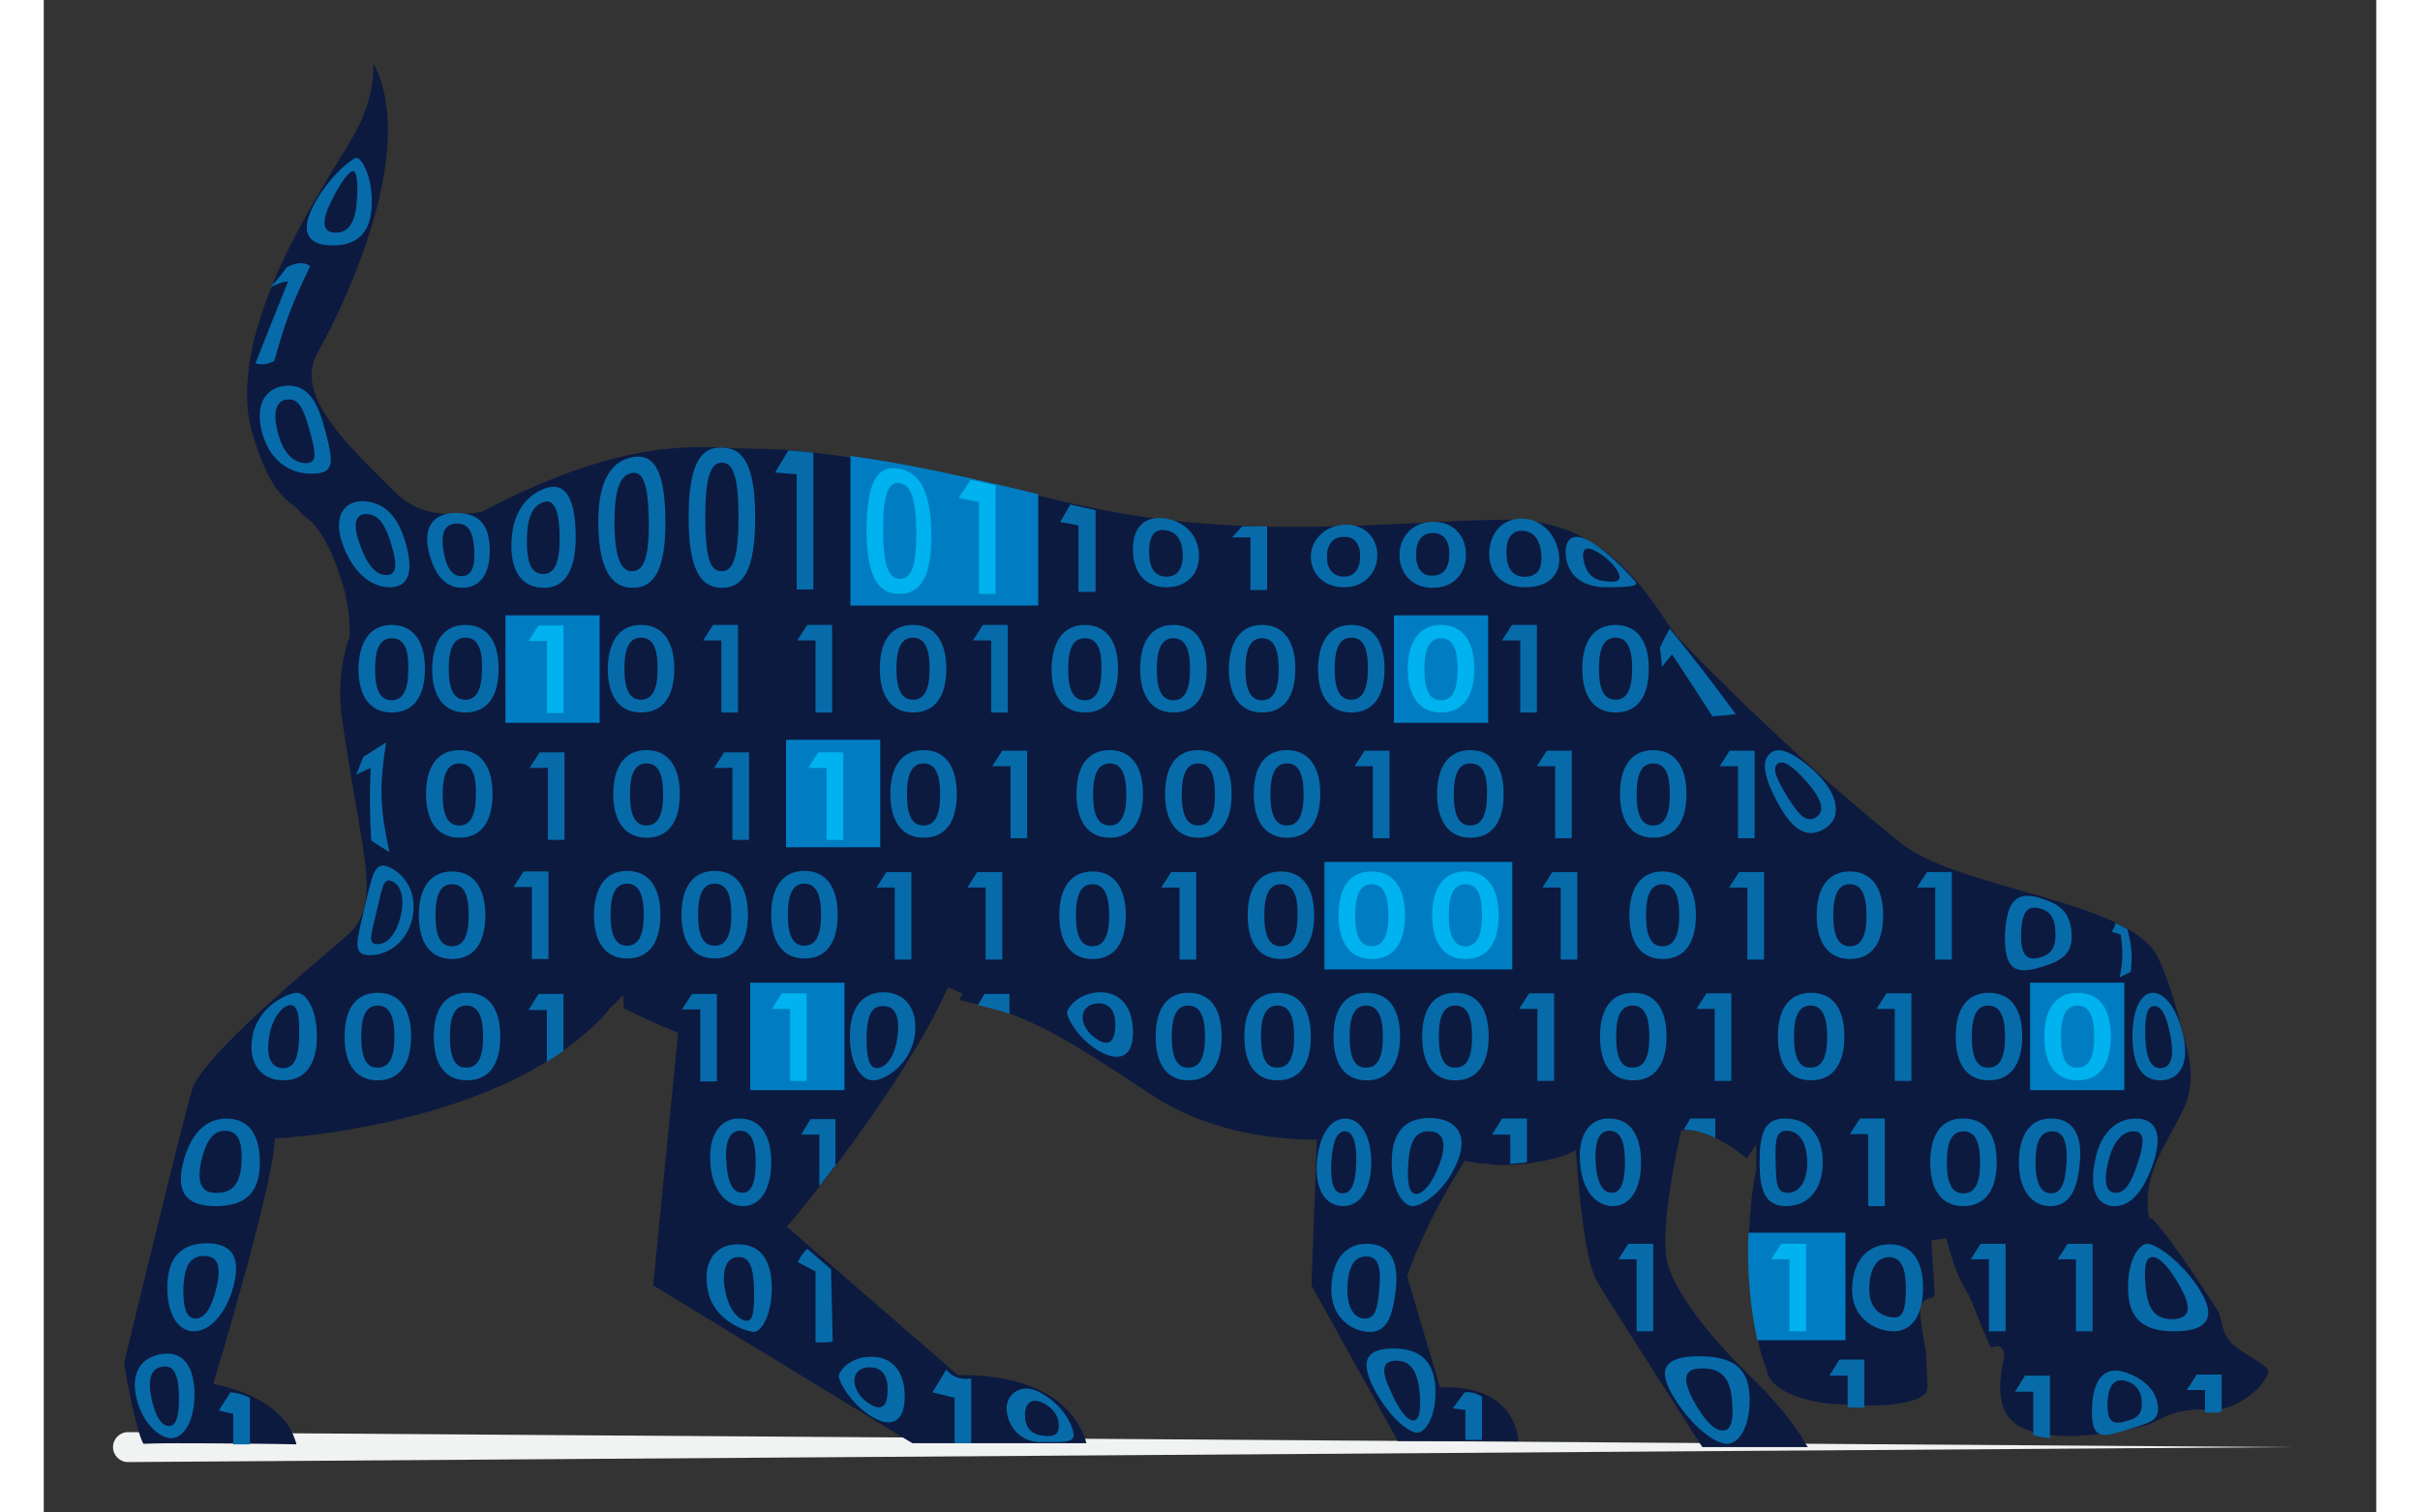 <svg xmlns="http://www.w3.org/2000/svg" width="32" height="20" viewBox="0 0 421 273">
  <rect x="0" y="0" width="421" height="273" fill="#333333" stroke="none"/>
  <g>
    <g>
      <path fill="#F1F2F2" d="M15.2,263.9l390.8-2.7l-390.8-2.7c-1.5,0-2.7,1.2-2.7,2.7S13.7,263.9,15.2,263.9
			C15.2,263.9,15.2,263.9,15.2,263.9z"/>
    </g>
  </g>
  <path fill="#0C1A40" d="M14.5,246c0.7,4.6,1.8,9.7,2.7,12.6c0.3,1,0.6,1.7,0.8,2c0.6,0,2.1-0.1,5.9-0.1c6.9,0,17.6,0.1,21.7,0.2
	c-0.1-0.6-0.4-1.2-0.7-2c-1.3-2.8-4.7-6.6-12.9-8.6l-1.4-0.3l0.4-1.4c0.1-0.3,10-33.2,10.6-41.7l0.1-1.2l1.2-0.1
	c0.2,0,20.6-1.2,38.8-9.1l0.3-0.1c8.5-3.8,15.2-8.4,19.9-13.8v-0.1l1.1-1.1l0,0l1.6-1.6l0.1,2.4l0,0v0c2.8,1.4,5.8,2.8,8.8,4l1,0.4
	L110,232l45.3,27.6l1.5,0.9h31.4c-0.1-0.2-0.1-0.4-0.2-0.7c-1.3-3.9-5.9-11.6-22.5-11.6h-0.5l-30.9-26.8l0.9-1
	c0.2-0.2,19.9-23.7,28.2-42.2l2.6,1.1c-0.2,0.4-0.3,0.8-0.5,1.2l5.1,1.2l1.5,0.4c0.5,0.2,1,0.3,1.5,0.5c7.9,2.8,14.4,7.1,21.2,11.5
	c2.1,1.4,4.3,2.8,6.6,4.3c6.9,4.3,14.8,6.1,20.3,6.8h0.1c3.5,0.4,5.9,0.5,6.6,0.5l1.6,0l-1,26.3l15.6,28.1h21.8
	c-0.2-1.5-0.7-4-2.7-6.1c-2.3-2.4-5.8-3.6-10.5-3.6h-1l-5.9-20l0.1-0.4c0.1-0.4,3.1-9.1,9.8-19.7l0.5-0.8l0.9,0.2
	c0.6,0.1,1.2,0.2,1.8,0.3h1.3v0.1c1,0.1,1.9,0.2,2.9,0.2c0.2,0,0.4,0,0.5,0c0.5,0,1,0,1.5-0.1c0.6,0,1.1-0.1,1.6-0.1
	c0.3,0,0.6-0.1,1-0.1c0.6-0.1,1.3-0.2,1.9-0.3c1.4-0.3,2.9-0.6,4.8-1.2l1.8-0.9l0.2,2.1c0.8,11.1,2.1,18.9,3.6,21.5
	c2.8,4.7,15.7,24.8,18.8,29.6c0.1,0.2,0.2,0.3,0.3,0.4h19c0-0.1-0.1-0.2-0.2-0.3c-2.4-4.2-5.7-7.9-7.8-10.1c0,0,0,0,0,0l-1.7-1.7
	c-0.2-0.2-0.4-0.4-0.6-0.6c0,0,0,0,0,0c-5.7-5.6-14.6-15.4-15.3-22c-0.6-5.2,1-14.5,2.5-21.3l0.3-1.2l0.7,0l0.5,0
	c0.7,0,1.4,0.1,1.9,0.2l0.1,0c0.4,0.1,0.8,0.2,1.2,0.4c1.2,0.5,2.6,1.2,4.1,2.1l0.4,0.2l2.9,2.2l1.7-2.6v4.9l-0.1,0.1
	c-0.7,3.4-1,7.1-1.2,10.9c-0.2,6.7,0.3,13.7,1.6,19.4c0.1,0.3,0.1,0.6,0.2,0.8c0,0.1,0,0.1,0,0.1c0,0,0,0.1,0,0.1c0,0,0,0.1,0,0.1v0
	c0.3,1.2,0.6,2.3,1,3.3c0,0,0,0.1,0,0.1c0.1,0.3,0.2,0.5,0.3,0.8l0.1,0.2v0.3c1.5,5.1,11.8,5.8,11.8,5.8l0.6,0
	c0.1,0,2.8,0.3,6.1,0.3c5.1,0,8.8-0.8,10-2.1c0.4-0.4,0.5-0.8,0.5-1.3l-0.3-6.5c-0.1-0.6-0.6-3-1-6.4c-0.3-2.5,1.1-3,2.1-3.2
	c0.1,0,0.3,0,0.3-0.1c0,0,0.1-0.2,0.2-0.9l-0.6-9.3l2.7-0.4c1.2,4.7,2.5,7.9,3.5,9.3c0.8,1.3,1.6,3.4,2.5,5.6
	c0.3,0.8,0.6,1.6,0.9,2.3c0.6,1.4,1,2.2,1.2,2.6c0.2-0.1,0.5-0.3,0.8-0.3h0.7l0.5,0.5c0.5,0.6,0.4,1.2,0.1,2.5
	c-0.7,4-1.1,8.7,2.5,11.1l0.1,0.1l0.1,0.1c0.2,0.1,0.5,0.3,0.8,0.4c2.1,1,4.9,1.5,8.4,1.5c2,0,4.3-0.2,6.6-0.5
	c0.5-0.1,1-0.1,1.5-0.2c0.8-0.1,1.5-0.3,2.2-0.4c0.7-0.1,1.3-0.3,1.9-0.4c0.3-0.1,1.2-0.3,1.2-0.3c0.4-0.1,0.7-0.2,1-0.3
	c0.6-0.2,1.1-0.5,1.7-0.8c1.7-0.8,3.7-1.9,7.9-1.9c0.5,0,1,0,1.5,0.1h0.4c4.3,0,8.8-3.7,9.9-6.2c0.1-0.3,0.3-0.9,0.1-1.2
	c-0.9-0.9-2.1-1.6-3.2-2.3c-2-1.2-4.1-2.4-4.8-4.9l-0.8-3c-1-1.5-8.1-12.8-12.1-17L380,220v-0.4h0c-0.1-0.2-0.2-0.7-0.2-1.3
	c-0.1-1.3-0.1-2.8,0.2-4.3c0.4-2,1.2-4.2,2.3-6.4c0.6-1.2,1.3-2.3,1.8-3.4c1.5-2.7,2.8-4.9,3.2-7.5c0.4-2.3,0.2-4.9-0.6-8l-0.5-1.8
	c-1.1-4.4-2.4-9.4-4.6-14.1l-0.1-0.2c-3-5.7-13.9-8.8-24.5-11.8c-8.3-2.4-16.2-4.6-21.1-8.1c-3.8-3-7.8-6.3-11.9-9.9
	c-0.4-0.4-0.8-0.7-1.3-1.1l-0.8-0.7c-4-3.6-8.5-7.7-13.7-12.7l0,0.1l-1-1c-1.6-1.6-3.1-3-4.4-4.4l-1.1-1c-3-3-5.7-5.8-6.7-6.9
	c-0.8-0.9-1.6-2.1-2.5-3.5c-4.6-6.7-12.3-17.8-28.1-17.8c-4.9,0-10.4,0.3-16.2,0.6c-6.8,0.3-14.5,0.7-22.5,0.7
	c-15.6,0-28.7-1.5-41.3-4.5c-2.6-0.6-5.1-1.2-7.5-1.8c0,0,0,0,0,0c-13.6-3.2-24.8-5.4-33.9-6.6c-5.8-0.8-10.7-1.2-14.7-1.2
	c-1.2,0-2.5-0.1-3.9-0.1c-1.7-0.1-3.6-0.2-5.7-0.2c-7.5,0-19.7,1.2-39.5,11.6l-0.2,0.1l-0.2,0c-1.7,0.3-3.2,0.4-4.6,0.4
	c-0.4,0-0.7,0-1,0c-3.9-0.1-7.1-1.4-9.4-3.6c-9.5-9.3-18.6-18-14.4-25.5c0.5-0.9,1.3-2.4,2.3-4.3c5.1-10.3,15.2-33.9,7.8-48
	c0.1,3.5-0.7,8.3-4,13.8c-0.5,0.9-1.1,1.8-1.7,2.8c-3.6,5.9-8.6,14-12.3,22.8c-3.3,7.9-4.9,14.9-4.8,20.8c0,2.5,0.4,4.9,1.1,7.1
	c2.7,8.9,5.1,10.9,7.7,12.9l0.6,0.5l0,0.1c0.7,0.8,1.3,1.3,2,1.8l0.1,0.1l0.1,0c2.3,2.5,4,6,5.6,11.2c1,3.3,1.4,6.4,1.3,9.4l0,0.2
	v0.1l-0.1,0.2c-0.1,0.3-0.2,0.6-0.3,0.9c-1.2,4-1.6,8.2-1.1,12.6c0,0.4,0.1,0.7,0.2,1.1l0,0.2l0,0.1v0.1c1.4,9.6,3.4,20.4,3.7,22.5
	l0,0.2c1,6.6,1.4,11.9-2.4,15.5c-0.9,0.9-2.6,2.3-4.6,4c-7.3,6.2-22.3,19.2-23.8,24.2C25,202.6,15.4,242.3,14.5,246z"/>
  <rect x="83.4" y="111.1" transform="matrix(-1 -4.490109e-11 4.490109e-11 -1 183.734 241.566)"
        width="17" height="19.4" fill="#007DC2"/>
  <rect x="134" y="133.5" transform="matrix(-1 -4.490109e-11 4.490109e-11 -1 284.975 286.427)"
        width="17" height="19.4" fill="#007DC2"/>
  <path d="M309.3,241.9h15.9v-19.4h-17.5C307.4,229.3,308,236.2,309.3,241.9z" fill="#007DC2"/>
  <rect x="248.2" y="155.5" transform="matrix(-1 -4.500812e-11 4.500812e-11 -1 513.259 330.473)"
        width="17" height="19.4" fill="#007DC2"/>
  <rect x="231.2" y="155.5" transform="matrix(-1 -4.490109e-11 4.490109e-11 -1 479.351 330.473)"
        width="17" height="19.4" fill="#007DC2"/>
  <rect x="358.6" y="177.4" transform="matrix(-1 -4.490109e-11 4.490109e-11 -1 734.125 374.169)"
        width="17" height="19.4" fill="#007DC2"/>
  <rect x="127.5" y="177.4" transform="matrix(-1 -4.490109e-11 4.490109e-11 -1 272.021 374.169)"
        width="17" height="19.4" fill="#007DC2"/>
  <rect x="243.7" y="111.1" transform="matrix(-1 -4.495438e-11 4.495438e-11 -1 504.404 241.566)"
        width="17" height="19.4" fill="#007DC2"/>
  <g>
    <path fill="#076BA9" d="M377,187.1c0,5.1,1.7,7.9,5,7.9c3.4,0,5.3-2.8,4.2-7.9c-1.1-5.1-3.4-7.9-5.5-7.9
		C378.6,179.2,377,182,377,187.1z M383.9,187.2c0.7,3.9-0.1,5.6-1.9,5.6c-1.7,0-2.5-1.8-2.7-5.6c-0.1-3.9,0.4-5.6,1.6-5.6
		C382.2,181.5,383.2,183.3,383.9,187.2z"/>
  </g>
  <path fill="#00B2EF" d="M361.1,187.1c0,5.1,2.1,7.9,6,7.9c3.9,0,6-2.8,6-7.9c0-5.1-2.1-7.9-6-7.9C363.2,179.2,361.1,182,361.1,187.1z
	 M364.1,187.1c0-3.9,1-5.6,3-5.6c2,0,3,1.8,3,5.6c0,3.9-1,5.6-3,5.6C365,192.8,364.1,191,364.1,187.1z"/>
  <path fill="#076BA9" d="M345.1,187.1c0,5.1,2.1,7.9,6,7.9c3.8,0,6-2.8,6-7.9c0-5.1-2.1-7.9-6-7.9C347.2,179.2,345.1,182,345.1,187.1z
	 M348,187.1c0-3.9,1-5.6,3-5.6c2,0,3,1.8,3,5.6c0,3.9-1,5.6-3,5.6C349,192.8,348,191,348,187.1z"/>
  <path fill="#076BA9" d="M313,187.1c0,5.1,2.1,7.9,6,7.9c3.8,0,6-2.8,6-7.9c0-5.1-2.1-7.9-6-7.9C315.1,179.2,313,182,313,187.1z
	 M315.9,187.1c0-3.9,1-5.6,3-5.6c2,0,3,1.8,3,5.6c0,3.9-1,5.6-3,5.6C316.9,192.8,315.9,191,315.9,187.1z"/>
  <path fill="#076BA9" d="M280.9,187.1c0,5.1,2.1,7.9,6,7.9c3.8,0,6-2.8,6-7.9c0-5.1-2.1-7.9-6-7.9C283,179.2,280.9,182,280.9,187.1z
	 M283.8,187.1c0-3.9,1-5.6,3-5.6c2,0,3,1.8,3,5.6c0,3.9-1,5.6-3,5.6C284.8,192.8,283.8,191,283.8,187.1z"/>
  <path fill="#076BA9" d="M248.8,187.1c0,5.1,2.1,7.9,6,7.9c3.8,0,6-2.8,6-7.9c0-5.1-2.1-7.9-6-7.9C250.9,179.2,248.8,182,248.8,187.1z
	 M251.8,187.1c0-3.9,1-5.6,3-5.6c2,0,3,1.8,3,5.6c0,3.9-1,5.6-3,5.6C252.8,192.8,251.8,191,251.8,187.1z"/>
  <path fill="#076BA9" d="M232.8,187.1c0,5.1,2.1,7.9,6,7.9c3.8,0,6-2.8,6-7.9c0-5.1-2.1-7.9-6-7.9C234.9,179.2,232.8,182,232.8,187.1z
	 M235.7,187.1c0-3.9,1-5.6,3-5.6c2,0,3,1.8,3,5.6c0,3.9-1,5.6-3,5.6C236.7,192.8,235.7,191,235.7,187.1z"/>
  <path fill="#076BA9" d="M216.7,187.1c0,5.1,2.1,7.9,6,7.9c3.9,0,6-2.8,6-7.9c0-5.1-2.1-7.9-6-7.9C218.9,179.2,216.7,182,216.7,187.1z
	 M219.7,187.1c0-3.9,1-5.6,3-5.6c2,0,3,1.8,3,5.6c0,3.9-1,5.6-3,5.6C220.7,192.8,219.7,191,219.7,187.1z"/>
  <path fill="#076BA9" d="M200.7,187.1c0,5.1,2.1,7.9,5.9,7.9c3.9,0,6-2.8,6-7.9c0-5.1-2.1-7.9-6-7.9C202.8,179.2,200.7,182,200.7,187.1z
	 M203.6,187.1c0-3.9,1-5.6,3-5.6c2,0,3,1.8,3,5.6c0,3.9-1,5.6-3,5.6C204.6,192.8,203.6,191,203.6,187.1z"/>
  <g>
    <path fill="#076BA9" d="M184.7,182.8c0,0.9,1.9,4.6,5.6,6.8c3.7,2.2,6.3,1.3,6.3-3.2c0-4.5-2.1-7.3-6-7.3
		C186.8,179.2,184.7,181.9,184.7,182.8z M193.4,185.4c-0.1,2.6-1.2,3.5-3.1,2.3c-1.9-1.1-2.8-2.8-2.8-4.1c0-1.3,1-2.5,3-2.5
		C192.6,181.2,193.5,182.7,193.4,185.4z"/>
  </g>
  <g>
    <path fill="#076BA9" d="M145.5,187.1c0,5.1,2.1,7.9,4.2,7.9c2.2,0,6.7-2.9,7.5-8c0.7-5.1-1.9-7.9-5.7-7.9
		C147.6,179.2,145.5,182,145.5,187.1z M154.1,187.1c-0.5,3.9-2.2,5.6-3.7,5.7c-1.4,0-1.9-1.8-1.9-5.6c0.1-3.9,0.9-5.6,2.9-5.6
		C153.5,181.5,154.6,183.2,154.1,187.1z"/>
  </g>
  <path fill="#076BA9" d="M70.4,187.1c0,5.1,2.1,7.9,6,7.9c3.9,0,6-2.8,6-7.9c0-5.1-2.1-7.9-6-7.9C72.5,179.2,70.4,182,70.4,187.1z
	 M73.3,187.1c0-3.9,1-5.6,3-5.6c2,0,3,1.8,3,5.6c0,3.9-1,5.6-3,5.6C74.3,192.8,73.3,191,73.3,187.1z"/>
  <path fill="#076BA9" d="M54.3,187.1c0,5.1,2.1,7.9,6,7.9c3.8,0,6-2.8,6-7.9c0-5.1-2.1-7.9-6-7.9C56.4,179.2,54.3,182,54.3,187.1z
	 M57.3,187.1c0-3.9,1-5.6,3-5.6c2,0,3,1.8,3,5.6c0,3.9-1,5.6-3,5.6C58.3,192.8,57.3,191,57.3,187.1z"/>
  <g>
    <path fill="#076BA9" d="M37.7,186.9c-1,5.2,1.7,8.1,5.6,8.1c3.8,0,6-2.8,6-7.9c0-5.1-2-7.9-3.6-7.9C44,179.2,38.7,181.7,37.7,186.9z
		 M46.1,187.1c-0.1,3.9-0.9,5.7-2.9,5.7c-2,0-3.2-1.8-2.5-5.8c0.7-3.9,2.7-5.6,3.9-5.6C45.8,181.5,46.2,183.2,46.1,187.1z"/>
  </g>
  <g>
    <path fill="#076BA9" d="M376.2,232.4c0,5.1,2.2,7.9,8.3,7.9c6.2,0,7.8-2.6,4.5-7.7c-3.3-5.1-7.8-8.1-9.3-8.1
		C378.2,224.5,376.2,227.3,376.2,232.4z M385.8,232.6c2.1,3.9,1.3,5.5-1.7,5.5c-3,0-4.3-1.8-4.7-5.6c-0.4-3.9,0-5.6,1.2-5.6
		C381.8,226.8,383.7,228.7,385.8,232.6z"/>
  </g>
  <g>
    <path fill="#076BA9" d="M333,224.6c4-0.1,6.2,2.7,6.2,7.8c0,5.1-2.1,7.9-5.3,7.9c-3.2,0-7.5-2.3-7.5-7.4
		C326.4,227.8,329,224.7,333,224.6z M333,226.9c-2.1,0.1-3.5,2-3.5,5.9c0,3.9,2.7,4.9,4.4,5c1.7,0.1,2.2-1.5,2.2-5.3
		C336.1,228.6,335.1,226.9,333,226.9z"/>
  </g>
  <g>
    <path fill="#076BA9" d="M232.4,232.6c-0.1,5.2,3.7,7.8,7,7.8c3.3,0,4.2-3.4,4.7-8.3c0.4-4.9-1.4-7.6-5.3-7.6
		C235,224.5,232.5,227.3,232.4,232.6z M241.1,232.2c-0.3,3.8-0.7,5.7-2.5,5.8c-1.8,0.1-3.4-1.6-3.3-5.5c0.1-3.9,1.3-5.7,3.3-5.7
		C240.7,226.7,241.4,228.4,241.1,232.2z"/>
  </g>
  <g>
    <path fill="#076BA9" d="M119.9,233.1c1.2,5.5,7.1,7.3,8.3,7.3c1.2,0,3.2-2.8,3.2-7.9c0-5.1-2.1-7.9-6-7.9
		C121.5,224.5,118.7,227.5,119.9,233.1z M128.2,232.6c0.1,4-0.2,5.7-1.2,5.8c-1.1,0.1-3.2-1.3-4-5.4c-0.8-4.1,0.4-6.1,2.4-6.1
		C127.3,226.8,128.1,228.6,128.2,232.6z"/>
  </g>
  <g>
    <path fill="#076BA9" d="M22.3,232.4c0,5.1,2.1,7.9,4.8,7.9c2.7,0,5.7-2.9,7.1-8c1.4-5.2,0-7.9-4.9-7.9
		C24.5,224.5,22.3,227.3,22.3,232.4z M31.2,232.3c-0.9,3.9-2.2,5.7-3.8,5.7c-1.6,0-2.3-1.8-2.2-5.7c0.2-3.9,1.3-5.6,3.7-5.6
		C31.4,226.7,32.1,228.4,31.2,232.3z"/>
  </g>
  <path fill="#076BA9" d="M373.8,217.7c3.1,0,5.4-3.1,7-7.9c1.6-4.9,0.6-7.9-3.2-7.9c-3.8,0-6.6,3-7.4,7.9
	C369.2,214.7,370.6,217.7,373.8,217.7z M372.6,209.8c0.9-3.8,2.6-5.6,4.6-5.6c2,0,2,1.9,0.8,5.6c-1.2,3.7-2.3,5.5-4,5.5
	C372.3,215.3,371.7,213.5,372.6,209.8z"/>
  <path fill="#076BA9" d="M356.5,209.8c0,5.1,2.4,7.9,5.7,7.9c3.4,0,4.9-2.9,5.3-7.9c0.5-5-1.3-7.9-5.1-7.9
	C358.7,201.8,356.5,204.7,356.5,209.8z M359.5,209.8c0-3.9,1-5.6,3-5.6c2,0,2.8,1.8,2.6,5.6c-0.2,3.8-1,5.6-2.8,5.6
	C360.5,215.4,359.5,213.6,359.5,209.8z"/>
  <path fill="#076BA9" d="M340.5,209.8c0,5.1,2.1,7.9,6,7.9c3.8,0,6-2.8,6-7.9c0-5.1-2.1-7.9-6-7.9C342.6,201.8,340.5,204.7,340.5,209.8z
	 M343.5,209.8c0-3.9,1-5.6,3-5.6c2,0,3,1.7,3,5.6c0,3.9-1,5.6-3,5.6C344.4,215.4,343.5,213.6,343.5,209.8z"/>
  <path fill="#076BA9" d="M309.7,209.8c0,5.1,1,7.9,4.8,7.9c3.8,0,6.6-2.8,6.6-7.9c0-5.1-2.8-7.9-6.7-7.9
	C310.5,201.8,309.7,204.7,309.7,209.8z M314.6,204.1c2,0,3.6,1.7,3.7,5.6c0,3.9-1.6,5.6-3.6,5.6c-2,0-2-1.8-2.1-5.6
	C312.5,205.9,312.6,204.1,314.6,204.1z"/>
  <g>
    <path fill="#076BA9" d="M277.3,209.8c0.3,5.1,2.9,7.9,5.9,7.9c3,0,5.1-2.8,5.1-7.9c0-5.1-2.1-7.9-5.7-7.9
		C279.1,201.8,276.9,204.7,277.3,209.8z M282.6,204.1c1.9,0,2.8,1.8,2.8,5.6c0,3.9-0.8,5.6-2.4,5.6c-1.6,0-2.7-1.8-2.9-5.6
		C279.9,205.9,280.8,204.1,282.6,204.1z"/>
  </g>
  <g>
    <path fill="#076BA9" d="M120.3,209.8c0.3,5.1,2.9,7.9,5.9,7.9c3,0,5.1-2.8,5.1-7.9c0-5.1-2.1-7.9-5.7-7.9
		C122.2,201.8,120,204.7,120.3,209.8z M125.7,204.1c1.9,0,2.8,1.8,2.8,5.6c0,3.9-0.8,5.6-2.4,5.6c-1.7,0-2.7-1.8-2.9-5.6
		C122.9,205.9,123.9,204.1,125.7,204.1z"/>
  </g>
  <g>
    <path fill="#076BA9" d="M243.3,209.8c0,5.1,2.1,7.9,3.8,7.9c1.8,0,5.9-2.8,8-7.9c2.2-5.1-0.3-8-5-8
		C245.4,201.8,243.3,204.7,243.3,209.8z M246.3,209.8c0.3-3.9,1.3-5.6,3.7-5.6c2.4,0,3.4,1.8,2,5.7s-3.1,5.6-4.3,5.6
		S246,213.7,246.3,209.8z"/>
  </g>
  <g>
    <path fill="#076BA9" d="M234.5,217.7c3,0,5.1-2.8,5.1-7.9c0-5.1-2.1-7.9-4.7-7.9c-2.6,0-4.7,2.8-5.1,7.9
		C229.4,214.9,231.5,217.7,234.5,217.7z M232.4,209.8c0.2-3.9,1.1-5.6,2.4-5.6c1.4,0,2.2,1.7,2.1,5.6c-0.1,3.9-0.9,5.6-2.5,5.6
		C232.9,215.4,232.2,213.6,232.4,209.8z"/>
  </g>
  <g>
    <path fill="#076BA9" d="M31,217.7c5.8,0,8-2.8,8-7.9c0-5.1-2.1-7.9-6-7.9c-3.8,0-6.5,2.8-7.8,7.8C23.9,214.8,25.3,217.7,31,217.7z
		 M28.4,209.7c0.9-3.9,2.2-5.6,4.3-5.6c2.2,0,3.2,1.7,3,5.6c-0.2,3.9-1.5,5.6-4.5,5.6C28.5,215.4,27.6,213.6,28.4,209.7z"/>
  </g>
  <g>
    <g>
      <path fill="#076BA9" d="M39.3,77.7c1.3,5.2,4.8,7.8,9,7.8c4.2,0,4-1.9,2.6-7.4c-1.4-5.5-3.1-8.5-6.8-8.5
			C40.4,69.7,38.1,72.5,39.3,77.7z M48.1,78.1c1.1,4.1,1.2,5.5-0.9,5.5c-2.1-0.1-4-1.7-5-5.7c-1-4,0-5.8,2-5.8
			C46.1,72,47,74,48.1,78.1z"/>
    </g>
  </g>
  <g>
    <g>
      <path fill="#076BA9" d="M49,36.5c-2.7,4.8-1.9,7.8,3.1,7.8c5,0,7.1-2.8,7.1-7.9c0-5.1-2-7.9-2.7-7.9C55.8,28.4,51.7,31.7,49,36.5z
			 M56.5,36.4c-0.3,3.8-1.5,5.6-3.8,5.6c-2.3,0-2.7-1.8-0.9-5.5c1.8-3.7,3.3-5.6,4-5.6C56.4,30.8,56.8,32.6,56.5,36.4z"/>
    </g>
  </g>
  <path d="M145.6,82.3l0,27h33.9l0-20.1c0,0,0,0,0,0C165.9,85.9,154.7,83.5,145.6,82.3z" fill="#007DC2"/>
  <g>
    <g>
      <path fill="#076BA9" d="M274.8,100.8c0.5,3.2,3.1,5.2,7.2,5.2c4.1,0,6-0.2,5.3-1c-0.6-0.7-3.8-4.4-7.7-7
			C275.7,95.5,274.3,97.6,274.8,100.8z M280.2,99.5c2.1,1.2,3.6,2.8,4.1,4.1c0.5,1.2-0.4,1.6-2.5,1.3c-2.1-0.2-3.3-1.3-3.8-3.5
			C277.5,99.3,278.1,98.4,280.2,99.5z"/>
      <path fill="#076BA9" d="M260.9,100c0,3.4,2.3,6,6.5,6c4.2,0,6.5-2.3,6.1-5.8c-0.4-3.5-3-6.6-6.8-6.6C262.8,93.7,260.9,96.7,260.9,100
			z M264,100c-0.1-2.6,0.8-4.2,2.8-4.2c2.1,0,3.3,1.6,3.5,4.3c0.2,2.7-0.8,4-3,4C265.1,104.1,264.1,102.6,264,100z"/>
      <path fill="#076BA9" d="M244.7,100.2c0,3.1,2.1,5.9,6,5.9c3.9,0,6-2.7,6-6c0-3.2-2.1-6-6-5.9C246.9,94.2,244.7,97.1,244.7,100.2z
			 M247.7,100.1c0-2.4,1-3.9,3-3.9c2,0,3,1.4,3,3.8c0,2.4-1,3.9-3,3.9C248.7,104,247.7,102.5,247.7,100.1z"/>
      <path fill="#076BA9" d="M228.7,100.5c0,2.8,2.1,5.5,6,5.5c3.8,0,6-2.8,6-5.8s-2.1-5.6-6-5.5C230.8,95,228.7,97.8,228.7,100.5z
			 M231.6,100.5c0-2.1,1-3.6,3-3.6c2-0.1,3,1.3,3,3.5c0,2.2-1,3.7-3,3.7C232.6,104,231.6,102.6,231.6,100.5z"/>
      <path fill="#076BA9" d="M196.6,99.3c0,4,2.2,6.7,6,6.7c3.9,0,6-2.6,5.9-5.8c0-3.2-2.2-6-6-6.6C198.6,93,196.5,95.3,196.6,99.3z
			 M199.5,99.6c0-2.9,1-4.2,3-3.9c2,0.3,3,1.8,3.1,4.4c0,2.6-1,4-3,4C200.5,104,199.5,102.5,199.5,99.6z"/>
      <path fill="#00B2EF" d="M148.5,95.4c0,8.7,2.1,11.8,5.9,11.8c3.8,0,5.9-3,5.8-10.8c-0.1-7.8-2.1-11.2-5.9-11.8
			C150.7,83.9,148.6,86.6,148.5,95.4z M151.5,95.6c0-6.5,1-8.7,3-8.4c2,0.3,2.9,2.7,3,8.9c0,6.1-0.9,8.4-3,8.4
			C152.5,104.4,151.5,102.1,151.5,95.6z"/>
      <path fill="#076BA9" d="M116.4,93.4c0,9.5,2.2,12.7,6,12.7c3.8,0,6-3.1,6-12.6c0-9.5-2.1-12.7-6-12.7
			C118.5,80.6,116.4,83.9,116.4,93.4z M119.4,93.3c0-7.3,1-9.8,3-9.8c2,0,3,2.5,3,9.8s-1,9.8-3,9.8
			C120.3,103.2,119.4,100.7,119.4,93.3z"/>
      <path fill="#076BA9" d="M100.1,95.2c0.2,7.6,2.4,10.9,6.2,10.9c3.9,0,6-3.3,5.9-12.4c-0.1-9.2-2.3-12.1-6.3-11.1
			C102,83.5,99.9,87.5,100.1,95.2z M106,85.4c2.1-0.5,3.1,1.8,3.2,8.5c0.1,6.7-0.9,9.2-3,9.2c-2,0-3.1-2.3-3.2-8.5
			C103,88.6,103.9,85.9,106,85.4z"/>
      <path fill="#076BA9" d="M84.4,98.5c0,4.9,2.1,7.6,5.9,7.6c3.8,0,5.9-3.2,5.7-10.1c-0.2-7-2.4-9.3-6.1-7.6
			C86.3,90,84.4,93.6,84.4,98.5z M87.2,97.8c0-4,0.8-6.3,2.8-7.1c1.9-0.8,3,0.9,3.1,5.8c0.1,4.9-0.8,7-2.8,7.1
			C88.2,103.7,87.2,101.9,87.2,97.8z"/>
      <path fill="#076BA9" d="M69.4,99.1c0.9,4.5,3,7,6.2,7c3.1,0,5-2.5,4.9-7c-0.1-4.5-2-6.4-5.8-6.5C70.8,92.5,68.5,94.6,69.4,99.1z
			 M74.6,94.5c2,0,2.9,1.4,3.1,4.7c0.2,3.3-0.6,4.8-2.3,4.8c-1.7,0-2.8-1.5-3.3-4.9C71.6,95.9,72.6,94.5,74.6,94.5z"/>
      <path fill="#076BA9" d="M53.9,98.1c1.8,5.1,5.1,7.9,8.5,7.9c3.4,0,4.3-2.6,3.1-7.3c-1.2-4.7-3.3-7.7-7.3-8.2
			C54.4,90.1,52.1,93,53.9,98.1z M58.5,92.8c2.1,0.2,3.2,2,4.3,5.7c1.1,3.7,0.8,5.3-1,5.3c-1.8,0-3.5-1.8-4.8-5.7
			C55.6,94.3,56.4,92.6,58.5,92.8z"/>
    </g>
  </g>
  <g>
    <path fill="#00B2EF" d="M89.3,112.9h4.5v15.8h-3v-13h-3.3L89.3,112.9z"/>
  </g>
  <g>
    <path fill="#076BA9" d="M122.8,135.8h4.5v15.8h-3v-13H121L122.8,135.8z"/>
  </g>
  <g>
    <path fill="#00B2EF" d="M139.8,135.8h4.5v15.8h-3v-13H138L139.8,135.8z"/>
  </g>
  <path fill="#076BA9" d="M107.8,112.8c3.8,0,6,2.8,6,7.9c0,5.1-2.1,7.9-6,7.9c-3.8,0-6-2.8-6-7.9C101.9,115.6,104,112.8,107.8,112.8z
	 M107.8,115.1c-2,0-3,1.7-3,5.6c0,3.9,1,5.6,3,5.6c2,0,3-1.8,3-5.6C110.8,116.9,109.9,115.1,107.8,115.1z"/>
  <path fill="#076BA9" d="M76.1,112.8c3.8,0,6,2.8,6,7.9c0,5.1-2.1,7.9-6,7.9c-3.8,0-6-2.8-6-7.9C70.2,115.6,72.3,112.8,76.1,112.8z
	 M76.1,115.1c-2,0-3,1.7-3,5.6c0,3.9,1,5.6,3,5.6c2,0,3-1.8,3-5.6C79.2,116.9,78.2,115.1,76.1,115.1z"/>
  <path fill="#076BA9" d="M62.8,112.8c3.8,0,6,2.8,6,7.9c0,5.1-2.1,7.9-6,7.9c-3.8,0-6-2.8-6-7.9C56.9,115.7,59,112.8,62.8,112.8z
	 M62.8,115.2c-2,0-3,1.7-3,5.6c0,3.9,1,5.6,3,5.6c2,0,3-1.8,3-5.6C65.9,116.9,64.9,115.2,62.8,115.2z"/>
  <g>
    <path fill="#076BA9" d="M120.8,112.8h4.5v15.8h-3v-13H119L120.8,112.8z"/>
  </g>
  <g>
    <path fill="#076BA9" d="M134.4,81.3l4.5,0.4v24.7h-3V85.6l-3.9-0.3L134.4,81.3z"/>
  </g>
  <g>
    <path fill="#076BA9" d="M137.8,112.8h4.5v15.8h-3v-13h-3.3L137.8,112.8z"/>
  </g>
  <path fill="#076BA9" d="M156.9,112.8c3.8,0,6,2.8,6,7.9c0,5.1-2.1,7.9-6,7.9c-3.8,0-6-2.8-6-7.9C150.9,115.6,153,112.8,156.9,112.8z
	 M156.9,115.1c-2,0-3,1.7-3,5.6c0,3.9,1,5.6,3,5.6c2,0,3-1.8,3-5.6C159.9,116.9,158.9,115.1,156.9,115.1z"/>
  <g>
    <path fill="#00B2EF" d="M167.3,86.6l4.5,1v19.6h-3V90.6l-3.7-0.7L167.3,86.6z"/>
  </g>
  <g>
    <g>
      <path fill="#076BA9" d="M185.3,91.1l4.5,1v14.7h-3V94.8l-3.3-0.6L185.3,91.1z"/>
      <path fill="#076BA9" d="M185.3,91.1l4.5,1v14.7h-3V94.8l-3.3-0.6L185.3,91.1z"/>
    </g>
  </g>
  <g>
    <path fill="#076BA9" d="M216.3,95h4.5v11.5h-3V97h-3.3L216.3,95z"/>
  </g>
  <path fill="#00B2EF" d="M252.2,112.8c3.8,0,6,2.8,6,7.9c0,5.1-2.1,7.9-6,7.9c-3.8,0-6-2.8-6-7.9C246.2,115.7,248.4,112.8,252.2,112.8z
	 M252.2,115.2c-2,0-3,1.7-3,5.6c0,3.9,1,5.6,3,5.6c2,0,3-1.8,3-5.6C255.2,116.9,254.2,115.2,252.2,115.2z"/>
  <path fill="#076BA9" d="M236,112.8c3.8,0,6,2.8,6,7.9c0,5.1-2.1,7.9-6,7.9c-3.8,0-6-2.8-6-7.9C230.1,115.6,232.2,112.8,236,112.8z
	 M236,115.1c-2,0-3,1.7-3,5.6c0,3.9,1,5.6,3,5.6c2,0,3-1.8,3-5.6C239,116.8,238.1,115.1,236,115.1z"/>
  <path fill="#076BA9" d="M219.9,112.8c3.8,0,6,2.8,6,7.9c0,5.1-2.1,7.9-6,7.9c-3.8,0-6-2.8-6-7.9C214,115.7,216.1,112.8,219.9,112.8z
	 M219.9,115.2c-2,0-3,1.7-3,5.6c0,3.9,1,5.6,3,5.6c2,0,3-1.8,3-5.6C222.9,116.9,221.9,115.2,219.9,115.2z"/>
  <path fill="#076BA9" d="M203.9,112.8c3.8,0,6,2.8,6,7.9c0,5.1-2.1,7.9-6,7.9c-3.8,0-6-2.8-6-7.9C197.9,115.7,200,112.8,203.9,112.8z
	 M203.9,115.2c-2,0-3,1.7-3,5.6c0,3.9,1,5.6,3,5.6c2,0,3-1.8,3-5.6C206.9,116.9,205.9,115.2,203.9,115.2z"/>
  <path fill="#076BA9" d="M187.9,112.8c3.8,0,6,2.8,6,7.9c0,5.1-2.1,7.9-6,7.9c-3.8,0-6-2.8-6-7.9C182,115.7,184.1,112.8,187.9,112.8z
	 M187.9,115.2c-2,0-3,1.7-3,5.6c0,3.9,1,5.6,3,5.6c2,0,3-1.8,3-5.6C191,116.9,190,115.2,187.9,115.2z"/>
  <g>
    <path fill="#076BA9" d="M169.5,112.8h4.5v15.8h-3v-13h-3.3L169.5,112.8z"/>
  </g>
  <g>
    <path fill="#076BA9" d="M265,112.8h4.5v15.8h-3v-13h-3.3L265,112.8z"/>
  </g>
  <path fill="#076BA9" d="M283.7,112.8c3.8,0,6,2.8,6,7.9s-2.1,7.9-6,7.9c-3.8,0-6-2.8-6-7.9S279.9,112.8,283.7,112.8z M283.7,115.1
	c-2,0-3,1.7-3,5.6c0,3.9,1,5.6,3,5.6c2,0,3-1.8,3-5.6C286.7,116.8,285.7,115.1,283.7,115.1z"/>
  <g>
    <g>
      <path fill="#076BA9" d="M291.7,116.9c0.7-1.4,1-2.1,1.8-3.4c4.7,5.8,7.1,8.9,11.9,15.4c-1.7,0.2-2.5,0.3-4.2,0.4
			c-2.9-4.5-4.4-6.8-7.3-11.2c-0.7,0.9-1.1,1.3-1.8,2.3C292,119.1,291.9,118.4,291.7,116.9z"/>
    </g>
  </g>
  <g>
    <path fill="#076BA9" d="M173,135.5h4.5v15.8h-3v-13h-3.3L173,135.5z"/>
  </g>
  <g>
    <path fill="#076BA9" d="M238.4,135.5h4.5v15.8h-3v-13h-3.3L238.4,135.5z"/>
  </g>
  <g>
    <path fill="#076BA9" d="M271.3,135.5h4.5v15.8h-3v-13h-3.3L271.3,135.5z"/>
  </g>
  <g>
    <path fill="#076BA9" d="M304.3,135.5h4.5v15.8h-3v-13h-3.3L304.3,135.5z"/>
  </g>
  <g>
    <path fill="#076BA9" d="M89.5,135.8H94v15.8h-3v-13h-3.3L89.5,135.8z"/>
  </g>
  <g>
    <path fill="#076BA9" d="M306,157.4h4.5v15.8h-3v-13h-3.3L306,157.4z"/>
  </g>
  <path fill="#00B2EF" d="M239.7,157.3c3.8,0,6,2.8,6,7.9s-2.1,7.9-6,7.9c-3.8,0-6-2.8-6-7.9S235.8,157.3,239.7,157.3z M239.7,159.6
	c-2,0-3,1.7-3,5.6c0,3.9,1,5.6,3,5.6c2,0,3-1.8,3-5.6C242.7,161.4,241.7,159.6,239.7,159.6z"/>
  <path fill="#00B2EF" d="M256.6,157.3c3.8,0,6,2.8,6,7.9s-2.1,7.9-6,7.9c-3.8,0-6-2.8-6-7.9S252.8,157.3,256.6,157.3z M256.6,159.6
	c-2,0-3,1.7-3,5.6c0,3.9,1,5.6,3,5.6c2,0,3-1.8,3-5.6C259.6,161.4,258.7,159.6,256.6,159.6z"/>
  <path fill="#076BA9" d="M292.2,157.3c3.8,0,6,2.8,6,7.9s-2.1,7.9-6,7.9c-3.8,0-6-2.8-6-7.9S288.4,157.3,292.2,157.3z M292.2,159.6
	c-2,0-3,1.7-3,5.6c0,3.9,1,5.6,3,5.6c2,0,3-1.8,3-5.6C295.2,161.4,294.2,159.6,292.2,159.6z"/>
  <g>
    <path fill="#076BA9" d="M272.3,157.4h4.5v15.8h-3v-13h-3.3L272.3,157.4z"/>
  </g>
  <path fill="#076BA9" d="M326,157.3c3.8,0,6,2.8,6,7.9s-2.1,7.9-6,7.9c-3.8,0-6-2.8-6-7.9S322.2,157.3,326,157.3z M326,159.6
	c-2,0-3,1.7-3,5.6c0,3.9,1,5.6,3,5.6c2,0,3-1.8,3-5.6C329,161.4,328,159.6,326,159.6z"/>
  <g>
    <path fill="#076BA9" d="M339.9,157.4h4.5v15.8h-3v-13h-3.3L339.9,157.4z"/>
  </g>
  <g>
    <path fill="#076BA9" d="M360,162c3.7,1.1,5.7,2.4,6,6.3c0.3,3.9-1.7,5.2-6,6.4c-4.2,1.2-6.2,0.2-6-6.1C354.3,162.3,356.3,161,360,162z
		 M360,163.9c-2-0.4-3,0.8-3.1,4.6c-0.1,3.7,0.9,4.9,3.1,4.4c2.2-0.5,3.2-1.7,3.1-4.6C363,165.5,362,164.3,360,163.9z"/>
  </g>
  <g>
    <g>
      <path fill="#076BA9" d="M374,166.6c0.8,0.4,1.3,0.7,2.1,1.1c0.8,3.2,0.9,4.8,0.6,7.7c-0.8,0.4-1.2,0.6-2,1c0.6-3.1,0.6-4.7,0.2-7.7
			c-0.6-0.2-0.9-0.3-1.6-0.5C373.7,167.4,373.8,167.1,374,166.6z"/>
    </g>
  </g>
  <path fill="#076BA9" d="M223.3,157.3c3.8,0,6,2.8,6,7.9s-2.1,7.9-6,7.9c-3.8,0-6-2.8-6-7.9S219.5,157.3,223.3,157.3z M223.3,159.6
	c-2,0-3,1.7-3,5.6c0,3.9,1,5.6,3,5.6c2,0,3-1.8,3-5.6C226.4,161.4,225.4,159.6,223.3,159.6z"/>
  <g>
    <path fill="#076BA9" d="M203.5,157.4h4.5v15.8h-3v-13h-3.3L203.5,157.4z"/>
  </g>
  <path fill="#076BA9" d="M189.3,157.3c3.8,0,6,2.8,6,7.9s-2.1,7.9-6,7.9c-3.8,0-6-2.8-6-7.9S185.5,157.3,189.3,157.3z M189.3,159.6
	c-2,0-3,1.7-3,5.6c0,3.9,1,5.6,3,5.6c2,0,3-1.8,3-5.6C192.3,161.4,191.3,159.6,189.3,159.6z"/>
  <g>
    <path fill="#076BA9" d="M168.5,157.4h4.5v15.8h-3v-13h-3.3L168.5,157.4z"/>
  </g>
  <g>
    <path fill="#076BA9" d="M152.1,157.4h4.5v15.8h-3v-13h-3.3L152.1,157.4z"/>
  </g>
  <path fill="#076BA9" d="M137.3,157.2c3.8,0,6,2.8,6,7.9s-2.1,7.9-6,7.9c-3.8,0-6-2.8-6-7.9S133.5,157.2,137.3,157.2z M137.3,159.5
	c-2,0-3,1.7-3,5.6c0,3.9,1,5.6,3,5.6c2,0,3-1.8,3-5.6C140.3,161.3,139.3,159.5,137.3,159.5z"/>
  <path fill="#076BA9" d="M121.1,157.2c3.8,0,6,2.8,6,7.9s-2.1,7.9-6,7.9c-3.8,0-6-2.8-6-7.9S117.3,157.2,121.1,157.2z M121.1,159.5
	c-2,0-3,1.7-3,5.6c0,3.9,1,5.6,3,5.6c2,0,3-1.8,3-5.6C124.1,161.3,123.2,159.5,121.1,159.5z"/>
  <path fill="#076BA9" d="M105.3,157.2c3.8,0,6,2.8,6,7.9c0,5.1-2.1,7.9-6,7.9c-3.8,0-6-2.8-6-7.9C99.4,160,101.5,157.2,105.3,157.2z
	 M105.3,159.5c-2,0-3,1.7-3,5.6c0,3.9,1,5.6,3,5.6c2,0,3-1.8,3-5.6C108.3,161.3,107.3,159.5,105.3,159.5z"/>
  <g>
    <path fill="#076BA9" d="M86.6,157.3h4.5v15.8h-3v-13h-3.3L86.6,157.3z"/>
  </g>
  <path fill="#076BA9" d="M73.7,157.3c3.8,0,6,2.8,6,7.9s-2.1,7.9-6,7.9c-3.8,0-6-2.8-6-7.9S69.9,157.3,73.7,157.3z M73.7,159.6
	c-2,0-3,1.7-3,5.6c0,3.9,1,5.6,3,5.6c2,0,3-1.8,3-5.6C76.7,161.4,75.8,159.6,73.7,159.6z"/>
  <g>
    <path fill="#076BA9" d="M62.3,156.5c2.8,1.2,5.3,4.7,4.2,9.4c-1.2,4.7-5,6.7-8,6.5c-2.9-0.2-1.9-2.8-0.6-8.6
		C59.3,158.1,59.6,155.3,62.3,156.5z M62.7,159c-1.4-0.5-1.6,1.2-2.6,5.4c-1,4.2-1.6,5.9-0.1,6c1.5,0.2,3.5-1.2,4.4-5
		C65.3,161.6,64.2,159.5,62.7,159z"/>
  </g>
  <g>
    <path fill="#076BA9" d="M332.6,179.3h4.5v15.8h-3v-13h-3.3L332.6,179.3z"/>
  </g>
  <g>
    <path fill="#076BA9" d="M300.1,179.3h4.5v15.8h-3v-13h-3.3L300.1,179.3z"/>
  </g>
  <g>
    <path fill="#076BA9" d="M268.1,179.3h4.5v15.8h-3v-13h-3.3L268.1,179.3z"/>
  </g>
  <g>
    <path fill="#00B2EF" d="M133.2,179.3h4.5v15.8h-3v-13h-3.3L133.2,179.3z"/>
  </g>
  <g>
    <path fill="#076BA9" d="M117,179.4h4.5v15.8h-3v-13h-3.3L117,179.4z"/>
  </g>
  <g>
    <path fill="#076BA9" d="M169.8,179.4h4.5v3.6c-0.9-0.4-4.1-1.2-5.7-1.6L169.8,179.4z"/>
  </g>
  <g>
    <path fill="#076BA9" d="M89.3,179.4h4.5v10.3l-3,2v-9.4h-3.3L89.3,179.4z"/>
  </g>
  <g>
    <path fill="#076BA9" d="M327.8,201.9h4.5v15.8h-3v-13h-3.3L327.8,201.9z"/>
  </g>
  <g>
    <path fill="#076BA9" d="M297.2,201.9h4.5v3.5c-1.9-0.9-3.1-1.4-5.7-1.5L297.2,201.9z"/>
  </g>
  <g>
    <path fill="#076BA9" d="M143,210.2l-3,3.9v-9.3h-3.3l1.7-2.8h4.5V210.2"/>
  </g>
  <g>
    <path fill="#076BA9" d="M16.7,252.2c1,4.6,4.2,7.4,6.3,7.4c2.1,0,4.2-2.8,4.2-7.9c0-5.1-2.1-7.9-5.9-7.3
		C17.6,245,15.7,247.7,16.7,252.2z M24.4,251.8c0.1,3.8-0.5,5.6-1.8,5.6c-1.3,0-2.5-1.7-3.2-5.2c-0.7-3.5,0.1-5.3,2-5.5
		C23.4,246.3,24.3,248,24.4,251.8z"/>
  </g>
  <g>
    <path fill="#076BA9" d="M173.8,254.6c0.3,2.9,2.4,5.7,6.2,5.7c3.8,0,6,0.2,5.9-1.4c-0.2-1.6-1.7-5-5.6-7.3
		C176.5,249.2,173.5,251.7,173.8,254.6z M183.2,257.5c0,1.6-1.1,1.9-3.1,1.6c-2-0.3-3-1.6-3-3.7c0-2.1,1.2-3.2,3.2-2.2
		C182.4,254.2,183.3,255.9,183.2,257.5z"/>
  </g>
  <g>
    <path fill="#076BA9" d="M143.5,248.4c0,0.9,2,4.8,5.8,7.2c3.8,2.4,6.1,0.9,6.1-3.5c0-4.4-2.1-7.2-6-7.2
		C145.6,244.8,143.5,247.5,143.5,248.4z M152.3,251.1c0,2.7-1.1,3.6-3.1,2.4c-2-1.2-2.9-3-2.9-4.3c0-1.3,1-2.5,3-2.4
		C151.4,246.9,152.4,248.4,152.3,251.1z"/>
  </g>
  <g>
    <path fill="#076BA9" d="M240.4,251.2c2.8,5,6.1,7.4,7.5,7.4c1.4,0,3.4-2.8,3.3-7.6c-0.1-4.8-2.3-7.6-7.6-7.6
		C238.2,243.4,237.6,246.1,240.4,251.2z M248.3,251c0.4,3.7-0.1,5.4-1.1,5.4c-1,0-2.4-1.5-4.1-5.3c-1.8-3.8-1.5-5.5,1-5.5
		C246.6,245.6,247.9,247.3,248.3,251z"/>
  </g>
  <g>
    <path fill="#076BA9" d="M294.4,252.5c3.2,5.1,7.3,8.1,9.4,8.1c2.1,0,4.1-2.8,4.1-7.9c0-5.1-2.2-7.9-9.1-7.9
		C292.1,244.8,291.2,247.4,294.4,252.5z M304.7,252.6c0.4,3.9-0.2,5.7-1.7,5.6c-1.5,0-3.3-1.8-5.4-5.7c-2-3.9-1.4-5.6,1.9-5.5
		C302.8,247,304.4,248.8,304.7,252.6z"/>
  </g>
  <g>
    <path fill="#076BA9" d="M365.3,224.5h4.5v15.8h-3v-13h-3.3L365.3,224.5z"/>
  </g>
  <g>
    <path fill="#076BA9" d="M349.6,224.5h4.5v15.8h-3v-13h-3.3L349.6,224.5z"/>
  </g>
  <g>
    <path fill="#00B2EF" d="M313.6,224.5h4.5v15.8h-3v-13h-3.3L313.6,224.5z"/>
  </g>
  <g>
    <path fill="#076BA9" d="M286,224.5h4.5v15.8h-3v-13h-3.3L286,224.5z"/>
  </g>
  <g>
    <path fill="#076BA9" d="M263.2,201.9h4.5v7.9c-0.9,0.1-1.9,0.2-3,0.3v-5.3h-3.3L263.2,201.9z"/>
  </g>
  <g>
    <g>
      <path fill="#076BA9" d="M137.8,225.4c1.7,1.5,2.6,2.2,4.3,3.7c0.1,4.2,0.3,12.7,0.3,13c0,0.2-1.8,0.2-3.1,0.2c0-5.1,0-7.7,0-12.8
			c-1.3-0.7-1.9-1-3.2-1.7C136.7,226.6,137.1,226.1,137.8,225.4z"/>
    </g>
  </g>
  <g>
    <path fill="#076BA9" d="M162.9,247.2c1,1.3,2.5,1.9,4.5,1.6v11.7h-3v-8.2l-4-1L162.9,247.2z"/>
  </g>
  <g>
    <g>
      <path fill="#076BA9" d="M57.7,136.6c1.6-1,2.5-1.6,4.1-2.6c-1.2,7.6-1.2,11.7,0.6,19.8c-1.3-0.8-2-1.2-3.3-2.1
			c-0.3-5.2-0.3-7.9-0.1-13.1c-1,0.5-1.6,0.7-2.6,1.2C56.9,138.7,57.1,138,57.7,136.6z"/>
    </g>
  </g>
  <g>
    <g>
      <g>
        <path fill="#076BA9" d="M43.9,48.2c2-0.9,2.9-0.9,4.2-0.2c-3.3,6.8-4.6,10.3-6.5,17.2c-1.5,0.6-2.2,0.7-3.4,0.4
				c2.4-6,3.5-8.9,5.9-14.8c-1.2,0.1-1.8,0.4-3.3,1.1C42.1,50.6,42.7,49.8,43.9,48.2z"/>
      </g>
    </g>
  </g>
  <g>
    <path fill="#076BA9" d="M357.6,248.3h4.5v11.3c-1-0.1-2-0.3-3-0.6v-7.8h-3.3L357.6,248.3z"/>
  </g>
  <g>
    <path fill="#076BA9" d="M388.6,248.1h4.5v6.7c-1,0.3-2.4,0.2-3,0.1v-4h-3.3L388.6,248.1z"/>
  </g>
  <g>
    <path fill="#076BA9" d="M369.7,254.1c-0.2,5.5,1.5,5.5,5.9,4.1c4.4-1.4,6.2-1.6,6-4.3c-0.2-2.7-2.3-5-5.9-6.2
		C372.1,246.5,369.9,248.7,369.7,254.1z M372.5,253.3c0.1-3.2,1.2-4.5,3.1-4.1c2,0.5,3,1.8,3.1,3.9c0.1,2.2-0.9,3-3.2,3.5
		C373.4,257.2,372.4,256.5,372.5,253.3z"/>
  </g>
  <path fill="#076BA9" d="M290.5,135.4c3.8,0,6,2.8,6,7.9s-2.1,7.9-6,7.9c-3.8,0-6-2.8-6-7.9S286.7,135.4,290.5,135.4z M290.5,137.8
	c-2,0-3,1.7-3,5.6c0,3.9,1,5.6,3,5.6c2,0,3-1.8,3-5.6C293.5,139.5,292.6,137.8,290.5,137.8z"/>
  <path fill="#076BA9" d="M257.5,135.4c3.8,0,6,2.8,6,7.9s-2.1,7.9-6,7.9c-3.8,0-6-2.8-6-7.9S253.7,135.4,257.5,135.4z M257.5,137.8
	c-2,0-3,1.7-3,5.6c0,3.9,1,5.6,3,5.6c2,0,3-1.8,3-5.6C260.6,139.5,259.6,137.8,257.5,137.8z"/>
  <path fill="#076BA9" d="M224.4,135.4c3.8,0,6,2.8,6,7.9s-2.1,7.9-6,7.9c-3.8,0-6-2.8-6-7.9S220.5,135.4,224.4,135.4z M224.4,137.8
	c-2,0-3,1.7-3,5.6c0,3.9,1,5.6,3,5.6c2,0,3-1.8,3-5.6C227.4,139.5,226.4,137.8,224.4,137.8z"/>
  <path fill="#076BA9" d="M208.4,135.4c3.8,0,6,2.8,6,7.9s-2.1,7.9-6,7.9c-3.8,0-6-2.8-6-7.9S204.5,135.4,208.4,135.4z M208.4,137.8
	c-2,0-3,1.7-3,5.6c0,3.9,1,5.6,3,5.6c2,0,3-1.8,3-5.6C211.4,139.5,210.4,137.8,208.4,137.8z"/>
  <path fill="#076BA9" d="M192.4,135.4c3.8,0,6,2.8,6,7.9s-2.1,7.9-6,7.9c-3.8,0-6-2.8-6-7.9S188.5,135.4,192.4,135.4z M192.4,137.8
	c-2,0-3,1.7-3,5.6c0,3.9,1,5.6,3,5.6c2,0,3-1.8,3-5.6C195.4,139.5,194.4,137.8,192.4,137.8z"/>
  <path fill="#076BA9" d="M158.8,135.4c3.8,0,6,2.8,6,7.9s-2.1,7.9-6,7.9c-3.8,0-6-2.8-6-7.9S155,135.4,158.8,135.4z M158.8,137.8
	c-2,0-3,1.7-3,5.6c0,3.9,1,5.6,3,5.6c2,0,3-1.8,3-5.6C161.8,139.5,160.8,137.8,158.8,137.8z"/>
  <path fill="#076BA9" d="M108.8,135.4c3.8,0,6,2.8,6,7.9s-2.1,7.9-6,7.9c-3.8,0-6-2.8-6-7.9S105,135.4,108.8,135.4z M108.8,137.8
	c-2,0-3,1.7-3,5.6c0,3.9,1,5.6,3,5.6c2,0,3-1.8,3-5.6C111.8,139.5,110.8,137.8,108.8,137.8z"/>
  <path fill="#076BA9" d="M75,135.4c3.8,0,6,2.8,6,7.9s-2.1,7.9-6,7.9c-3.8,0-6-2.8-6-7.9S71.2,135.4,75,135.4z M75,137.8
	c-2,0-3,1.7-3,5.6c0,3.9,1,5.6,3,5.6c2,0,3-1.8,3-5.6C78.1,139.5,77.1,137.8,75,137.8z"/>
  <g>
    <path fill="#076BA9" d="M33.7,251.3c1.2,0.1,2.3,0.4,3.5,1v8.4l-3,0v-5.5l-2.6-0.6L33.7,251.3z"/>
  </g>
  <g>
    <path fill="#076BA9" d="M256.5,251.3c1.3-0.1,2,0.2,3.1,0.8v7.8h-3v-5.4l-2.3-0.3L256.5,251.3z"/>
  </g>
  <g>
    <path fill="#076BA9" d="M324.1,245.4h4.5v8.7c-1,0-2-0.1-3-0.1v-5.7h-3.3L324.1,245.4z"/>
  </g>
  <g>
    <path fill="#076BA9" d="M319.6,139.2c4,3.7,5.4,8.2,1.8,10.4c-3.6,2.2-6.3-0.6-8.7-5.2c-2.4-4.6-2.6-7.2-1.1-8.4
		C313,134.7,315.5,135.5,319.6,139.2z M314.7,143.8c2.2,3.5,3.5,4.8,5.2,3.7c1.7-1.1,1-3.3-1.7-6.4c-2.8-3.1-4.3-4-5.3-3.2
		C312,138.7,312.6,140.4,314.7,143.8z"/>
  </g>
</svg>

